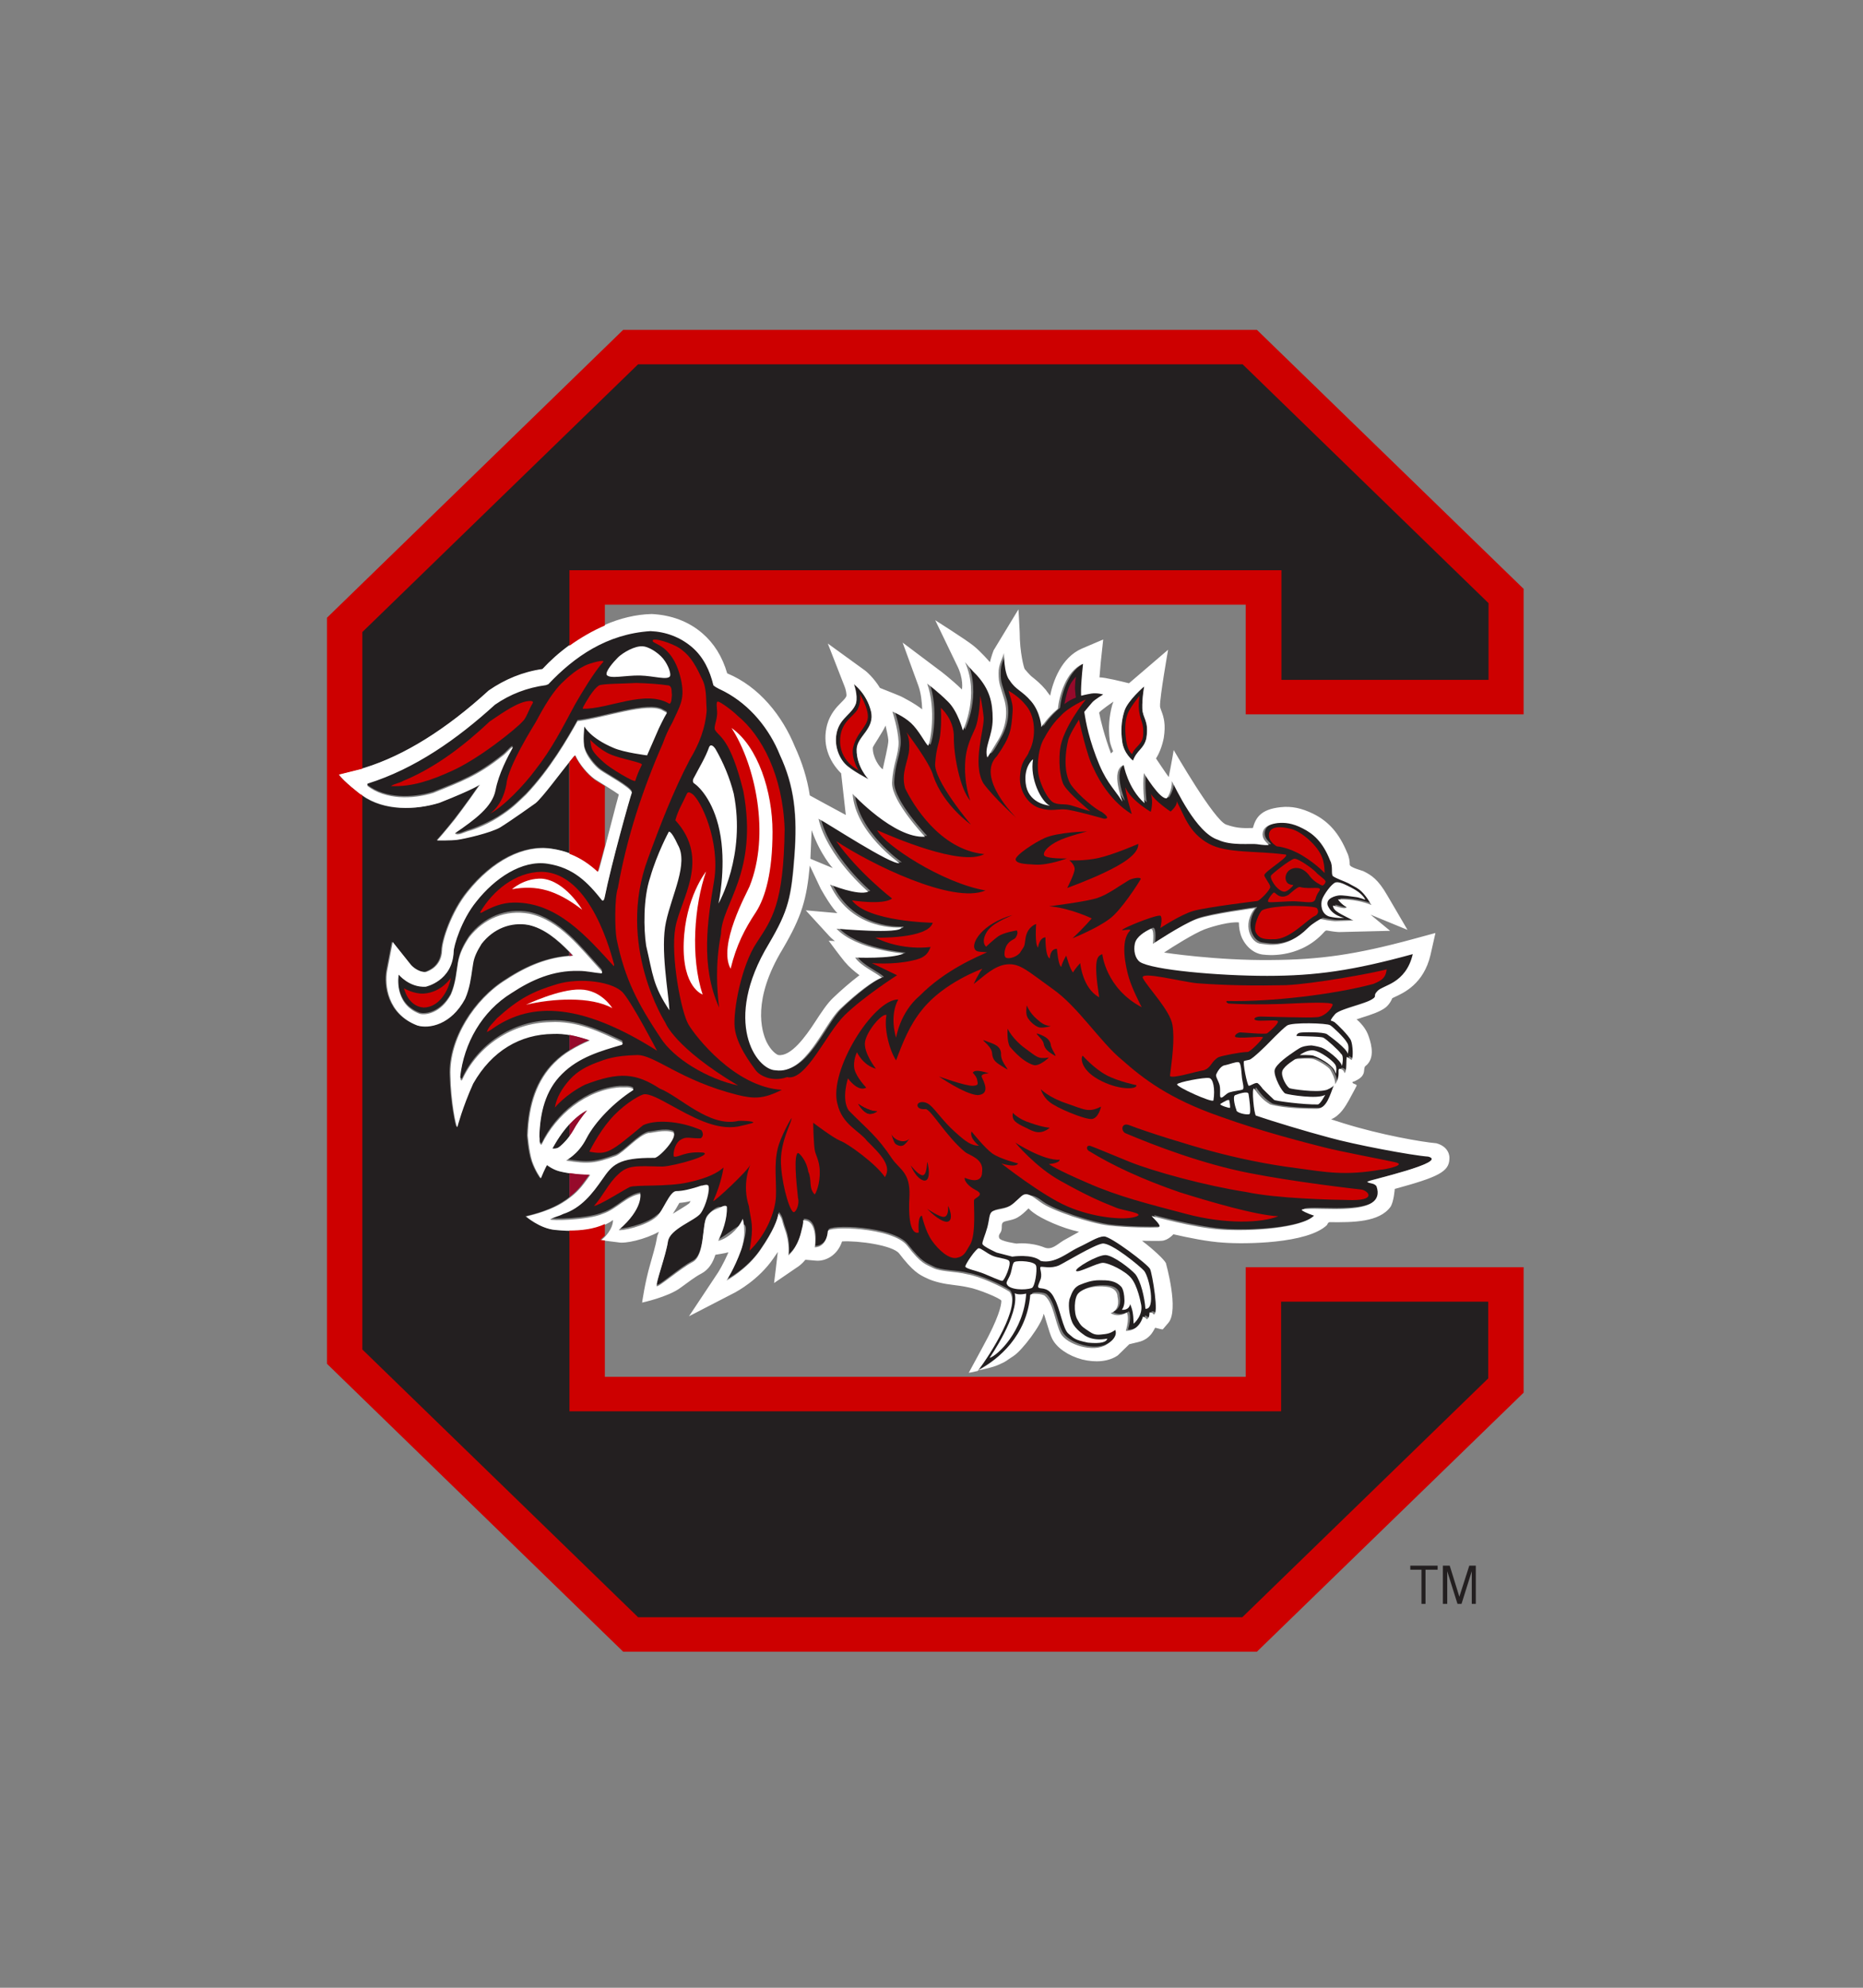 <?xml version="1.0" encoding="utf-8"?>
<!-- Generator: Adobe Illustrator 21.0.2, SVG Export Plug-In . SVG Version: 6.00 Build 0)  -->
<svg version="1.1" id="Layer_1" xmlns="http://www.w3.org/2000/svg" xmlns:xlink="http://www.w3.org/1999/xlink" x="0px" y="0px"
	 viewBox="0 0 600 640" style="enable-background:new 0 0 600 640;" xml:space="preserve">
<rect x="0" y="0" width="600" height="640" fill="#808080" stroke="none"/>
<style type="text/css">
	.st0{fill:#231F20;}
	.st1{fill:#FFFFFF;}
	.st2{fill:#CD0000;}
	.st3{fill:#960A2B;}
</style>
<g id="XMLID_1_">
	<path id="XMLID_3_" class="st0" d="M362.1,229c-1,3.4-1.1,6.5-0.7,9.6c0.4,4.1,3.5,6.3,3.5,6.3c1.3-3.5,3.5-3.7,4.3-7.2
		c0.9-5.8-1.2-6.3-1.3-9.6c-0.1-3.3,0.6-7.1,0.6-7.1S363.1,225.6,362.1,229"/>
	<path id="XMLID_4_" class="st0" d="M269.6,235.3c-1.2,4.4,0.6,8.6,2.6,10.6c2,2.1,7.5,4.9,7.5,4.9s-3.9-3.9-3.8-9.6
		c0.1-4.2,5.9-6.5,4.6-12.3c-1.4-5.8-5.5-8.7-5.5-8.7s1.4,3.4,0.7,6.1C274.6,229.7,270.8,230.9,269.6,235.3"/>
	<path id="XMLID_8_" class="st0" d="M338,259.3C328.5,239,326.5,253.3,338,259.3 M197.8,310.5l-0.1,0.5 M255.8,275.5
		c1-13.2-0.1-22.6-4.7-32.6c-3.4-8.2-9.6-16-17.8-20.4c-1.1-0.6-2.5-1.1-3.6-2c-1.1-4.6-3.2-9.1-7-12.4c-3.8-3.2-8.4-4.9-13.3-5.2
		c-14,0.9-24.5,8.2-32.9,17.1l-0.8,0.2c-6,0.8-11.5,2.9-16.4,6.3c-12.2,11.1-25.7,20.6-41,25.4c-0.1,0.2-0.1,0.7,0,0.8
		c5.7,4.4,14.4,4.3,21.2,2.2c9.1-3.6,14-5.4,22-11.7c1.6-1.1,3.1-3.3,3.6-3c-1.7,3-4.6,8.5-5.6,13.8s-6.5,9.5-13.1,13.9
		c0.9,1,3.3-0.4,4.1-0.6s5.1-1.6,9.8-4.4c4.6-2.9,5.9-4.4,9.1-7.4c7.7-8.1,13.4-17.9,16.6-23.7c8.1-0.8,22.8-6.3,27.5-3.4l1.3,0.7
		c-1,1.6-2.6,5-2.6,5l-3.8,8.7c0,0-7.3-0.9-10.8-2.4c-7.5-3.2-9.4-6.9-9.4-6.9s-0.6,5,0.1,7.2c0.7,2.2,3.1,5.4,5.1,6.9
		s9.6,5.5,10.1,7.2c-0.6,1.6-6.5,22.9-8.8,33.9c-0.1,0.3-0.3,1.1-0.8,0.8c-4.6-5.9-9.2-10.4-17.5-11.8c-8.3-1.3-17.1,4.8-23,12.2
		c-4.8,5.9-7.3,14.3-7.3,16.2c-0.4,9.4-9,11.2-9,11.2c-5.3,0.3-8.7-3.9-8.7-3.9s-1.8,9.4,6.7,12.6c2,0.6,6.9-0.2,10.1-6.1
		c1.6-3.7,1.8-7.5,2.3-10.4s1.8-5.5,3.6-8.2c4.7-6,11.7-9.1,19.4-7.7c9.9,2.2,16.5,11.2,23.1,18.3c0.2,0.2,0.4,0.7,0.1,0.9
		c-2.4-0.2-4.7-0.8-7.3-0.8c-8.2-0.2-15.2,2.8-21.6,7.1c-9.6,5.9-15.4,16.2-16.6,27.1c0.1,0.3-0.1,1.2,0.6,1
		c5-11,16.3-18.5,28.4-18.7c8.5-0.4,15.9,3.1,23.1,6.5c0.3,0.2,0.3,0.6,0,0.8c-6.9,2-13.9,3.9-19.3,9.4c-5.4,5.4-7.1,12.7-7.3,20.4
		c0.3,0.8-0.3,2.2,0.7,2.5c4.6-9.7,14.4-17.7,25.2-18.5c1.4,0.1,3.2-0.3,4.4,0.6l-0.1,0.3c-6.1,3.9-12.1,10.1-15,15.5
		c-2.8,5.4-6.7,7-6.5,7.2c7,1.1,9.4,0.9,15.9-1.5c2.7-1.1,7.4-6.7,10.6-7.4c0.8,0.1,5.3-1.3,7.9-0.2c1.8,1.4-4.8,8.5-6.1,8.2
		c-11.7-0.2-13.5,2.2-16.7,6.9c-3.2,4.6-6.8,9.3-12.7,11.2c-1.3,0.7-2.8,0.9-4.1,1.7c0,0.5,12.2,0.3,17-1.8c4.4-1.4,7.5-5.6,12-6.4
		c0,0,1.1,4.7-6.9,11.6c0.2,0.4,8.6-1.1,12.2-4.3c27.5-19.5,8.6-5,3.7,8.1c-0.6,4.3-4,13.7-3.6,14.3c0.5,0.6,7.5-5.7,11.5-7.7
		c4-2.1,3-12,4.6-14.5c6.8-7.5,6.7,1.5,3.7,7.6c5.2-2.7,11.8-10.7,7.4,3.2c-2.1,5.7-4.6,9.6-4.6,9.6s6.5-3.3,10.8-9.7
		c4.4-6.3,5.5-9.9,5.9-11.9c1.5,2.1,0.9,1.9,2.2,5.5c1.5,4.1,1,8,1,8s2.5-1.7,3.9-6.7c1.1-4,0.9-4.5,0.8-4.6
		c5.1-0.2,3.8,8.7,3.8,8.7s3.7,0.3,4.2-5.1c-0.3-1.9,20.9-1.4,25.6,4.6s5.9,5.9,8.4,7.2c2.5,1.3,7.1,1,11,2
		c3.7,0.6,10.8,3.8,13.5,5.6c3.8,4.4-6.1,20.2-10.2,25.5l-0.3,0.3c0.3-0.2,0.6-0.3,0.9-0.5c6.5-3.6,15.6-11.2,16.7-24.2
		c0.1-0.7,4.2-0.5,4.8,0.3c2.6,2.4,3.1,8.4,5,12s10.6,6.5,14.8,3.6c0,0,3.8-2,2.8-4.7c-1.7,1.1-2.7,1.3-4.8,1.5
		c-2.1,0.2-2.8-0.5-4.5-1.6c-1.7-1-1.9-1.4-3-3.3c-1.1-2-1.1-6.9,0.4-8.3c1.4-1.4,5.2-2.6,9.1-2.1s3.6,3.2,3.6,3.2s1.1,4.1-2.2,5.3
		c2.6,1.6,5.2-0.2,5.2-0.2s1,1.4-0.3,5.9c4.4,0.1,5.5-4.6,5.5-4.6s1,0.4,1.2,0.9c1-0.4,0.9-2.2,0.9-2.2s0.9-0.2,1.3,0.7
		c1.8,0.6-0.4-13.1-1.1-14.6s-12.7-10.5-14.8-10.5c-2.2,0-5.2,2.1-8.5,3.6s-7.3,5.3-11.9,4.3c-2.7-2.3-9.2-1.4-9.2-1.4l-5-1.3
		c0,0-4.5-2-4.6-2.8s0.9-2.8,1.6-5.4c0.7-2.7,0.5-4.2,1.5-5s3.7-0.7,5.7-1.8c4.6-4.1,6.4-3.9,10.1-1.1c3.5,2.6,15.8,6.7,21.9,7.4
		c6.2,0.7,13.5,0.7,15.6,0.6s-1.6-3.1-1.9-3.7c0,0,13.4,3.7,22.4,4.4c9,0.7,25.6-0.3,29.9-4.5c0,0-2.8-0.8-4-1.8l0.2-0.2
		c4.5-1.2,27.6,2.9,23.9-7.5c-1-1.1-2.1-0.7-3-1.4c0.3-0.3,26.5-6.2,19.7-8.1c-5.5-0.5-23.9-4-31.8-6.1c-7.9-2.2-18.4-5.3-23.7-7.1
		c-0.6-0.3-1.5-9.2-0.6-8.7c1.6,2.2,2.7,3.6,5.2,5.1c4.7,1.3,11.5,1.4,14.9,1.4s4.4-4.8,5.6-7.6c-0.5,0.6-2.2,1.6-2.7,1.6
		c-3.2,0.8-10.6-0.3-11.5-0.6c-0.9-0.3-3-3.8-2.4-5.6c0.6-1.8,4.2-3.8,4.2-3.8s4.3-0.4,5.8,0s4.9,2.5,5.4,3.4s1.7,3,1.6,4.7
		c1.9-3,0.6-4.7,1.4-5c0.4,0,1.4,0.3,1.6,1.4c0.8-0.4,0.4-4.7,0.8-5.2c0,0,0.8,0.5,1.5,1c0.6-0.7,0.4-4.7-0.2-6.3
		c-0.7-1.5-4.6-5.4-5.3-5.9c-0.7-0.5-1.2-0.5-1.2-0.5s-0.1-0.5,1.4-2.1c1.4-1.7,9.6-3.1,12.1-4.9c1.4-1.1-0.1-1,1.6-2.7
		s9.1-2.3,11.3-11.8c-19.3,5.3-31.3,7-46.9,7s-37-1.9-41-4.5c-1.4-1.2-2.1-3.6-1.6-5.9s3.3-4,5.1-4.7c1.3-0.2,0.7,4.8,0.7,4.8
		s9.4-6.2,13.9-7.9c4.6-1.7,19-3.6,19-3.6c-4.3,5.3-1.5,11.4,2.1,11.5c1.5,0.1,7.9,2,15-5.2c1.5-1.5,4-2.8,4-2.8
		c2.7,0.6,4.6,0.7,4.6,0.7l6-0.1c-4-2-6.5-3-6.6-4.8c0.2-0.2,3.9,1.5,4.4,0.5c-1.8-1-2.8-2.5-2.8-2.5s5.4-0.4,10.8,1.8
		c-3.3-5.6-4.8-5.4-7.4-7c-1.3-0.7-3.8-1.5-5-2.3c-0.7-0.6,0.2-3.2-0.9-5c-2.4-6-5.5-8.7-8.9-10.4c-3.4-1.7-5.8-1.9-8-1.7
		c-2.3,0.3-4.4,1-4.8,3s1,3,1.9,4c0.1,0.2-1.9,0.1-3.8-0.2c-1.9-0.3-8.3,0.6-12.5-1.4c-7-2.2-13.7-16.8-14.9-18.9
		c0.1,3.3-1.6,5.5-1.6,5.5c-2.2,0.5-7.4-8.1-7.4-8.1c-0.5,4.5,0.2,9.7,0.2,9.7c-5.4-4.8-6.7-12.3-6.7-12.3
		c-4.5,1.7-0.2,11.7-0.4,11.8c-3.5-5.2-5.5-6.5-8.5-14.5s-3.6-12.9-3.8-14.4c0,0,1.8-2.2,2.6-3.1c0.8-0.9,3.5-2.5,3.5-2.5
		s-2.1-0.5-3.8-0.3c-1.8,0.3-3.3,0.7-3.3,0.7s-0.4-1.9,0.6-10.3c-5.6,2.4-7.7,10.5-8.1,14.5c-3.5,2.9-5.3,5.9-5.3,5.9
		s-0.3-4.8-3.3-8.3s-4.9-3.6-6.9-6.7c-2-2.3-1.7-9-1.9-8.8c-0.3,1.6-1.8,3.6-1.7,6.6c-0.1,3.1,0.6,4.1,1.8,8.2
		c1.2,4,0.8,8.6-1.9,13.1c-6.5,12.3-1.8-3.3-1.8-6.7c0-5.5-1-9.6-5.1-14.1c-1.3-1.2-3.8-4.2-3.8-4.2c4.8,10.8-0.7,22-0.7,22
		s-1.6-6.2-4.8-9.3c-3.2-3.1-6.7-5.8-6.7-5.8c3.1,8.3,1,19.3,0.3,20c-1.1-1-3-5-5.5-7.3s-6-3.7-6-3.7s1.9,5.4,2,9.7
		c0.1,4.2-1.9,7.3-2.1,13.3c-0.2,6,10.6,17.3,10.6,17.3c-10,0.6-23.3-13.8-23.3-13.8c0.9,12.4,15.1,22.3,15.1,22.3
		c-2.6,0.7-23.3-12.9-26.1-14.3c2.9,12.3,16,23.5,16,23.5c-3.2,1.4-12.3-2.3-12.3-2.3c7.1,15.2,23,13.8,23,13.8
		c0,2.3-20.9,0.4-20.9,0.4c6.2,6.8,21.6,8,21.6,8c-3.8,1.8-15.6,1.3-15.6,1.3c1.9,2.8,6.6,4.7,8.6,6.5c-2.5,0.7-8.3,5.1-13.6,10.2
		c-5.3,5.1-10.9,21-20.6,19.6c-6.2-0.1-17.3-15.7-2.2-40.7C253.9,292.8,254.8,288.6,255.8,275.5"/>
	<path id="XMLID_9_" class="st0" d="M400.1,113.1H205.4l-94,88.3l5.3,46.1l0.7-0.2c12.9-4.1,26.3-12.4,40-24.9
		c5.2-3.6,11-5.9,17.3-6.9c2.5-2.7,5.4-5.3,8.7-7.7l4.8-19.5l218.6-0.5l2.6,33.7l75.7,3.7l-1.1-31L400.1,113.1z"/>
	<path id="XMLID_10_" class="st0" d="M407.8,450.1l-220.2-1.6l-4.2-52.3c-1.9,0-3.6-0.1-5-0.3c-4.8-0.5-9.2-4.3-9.2-4.3
		c0-0.1,6.5-1.2,11.6-4.4c1-0.6,1.9-1.2,2.6-1.8v-7.7c-0.9-0.1-1.8-0.3-2.8-0.5c-2.6-0.4-4.7-2.2-4.7-2.2s-0.5,0.9-2,4.3
		c0,0-1.7-2.3-2.8-5.5s-1.4-8.3-1.4-8.3c0.3-10.2,3.1-17.9,8.6-23.4c1.6-1.6,3.3-2.9,5.1-4v-4.9c-1.8-0.3-3.7-0.5-5.6-0.4
		c-10.6,0.1-19.7,5.4-25.7,16c-3.4,7.5-5.1,14-5.1,14c-0.3,0-2-8.2-2.2-16.6c-0.5-11.6,7.8-24.6,18-30.9c7-4.6,13.6-7.1,20.5-7.6
		v-1.2c-4-4.1-8.3-7.7-13.4-8.8c-5.7-1-11.2,1.2-15.1,6.1c-1.5,2.3-2.4,4.3-2.7,6.3c-0.1,0.6-0.2,1.2-0.3,1.9
		c-0.4,2.7-0.8,6-2.3,9.5c-4.5,8.4-11.6,9.7-15.3,8.6c-9.7-3.7-10.6-13.1-9.8-17.6l1.8-9.3l5.9,7.4c0,0,2,2.3,4.7,2.3
		c1.3-0.4,5.1-1.9,5.3-7c0.1-3.1,3-12.4,8.3-18.9c8-10,18.1-15.2,27.1-13.8c2.1,0.3,4,0.9,5.8,1.5v-29.6c-2.9,3.7-8.8,11.6-11,13.4
		c-0.1,0.1-8.4,5.9-11.4,7.8c-3.1,1.8-11.5,3.7-13.8,4s-6.5,0.2-6.5,0.2c2.5-2.7,5.7-6.8,5.7-6.8s4-5.1,8.1-11.1
		c0,0-1.7,1.4-13.1,5.9c-7.5,2.3-17.6,2.8-24.8-2.4l-3,178.4l88.8,94.1h197.6l83.5-84.8V414l-75.7-0.5L407.8,450.1L407.8,450.1z"/>
	<path id="XMLID_11_" class="st1" d="M394.5,354.6c-0.3,0.1-1.6,0.9-1.5,0.9c-0.1,0.4,2.8,1.3,3.1,1.2c0.2-0.1-0.1-2-0.2-2.4
		C395.8,353.9,394.8,354.4,394.5,354.6"/>
	<path id="XMLID_12_" class="st1" d="M330.5,253.2c1.3,5.8,7.6,6.2,7.6,6.2c-2.8-1.3-6.5-8.8-5.4-14.9
		C332.6,244.4,329.3,247.2,330.5,253.2"/>
	<path id="XMLID_13_" class="st1" d="M218.3,272c-2.2-4.8-2.9-4.2-2.9-4.2s-3.8,7-6,14.7c-2.3,6.8-2.1,16.7-1.3,22
		c2.2,9.3,2.1,12.7,7.5,20.8c-0.3-5.8-3-19.9-1.1-28.5C216.4,288,221.8,278,218.3,272"/>
	<path id="XMLID_14_" class="st1" d="M213.6,212.1c-1.9-2.3-5.1-4-6.6-4c-2.6-0.2-6.3,2-7.9,3.5c-1.6,1.6-4.2,4.6-3.7,5.7
		c1,1.4,6.1,0.1,10.7,0.2c4.4,0.1,8.9,1.6,9.7,0.2C216.1,216.9,215.4,214.4,213.6,212.1"/>
	<path id="XMLID_15_" class="st1" d="M236.3,255.5c-1.3-5.1-3.3-9.9-5.9-14.4c-0.4-0.6-1.4-1.8-2-0.6c-1.2,3.4-3.2,6.6-4.8,9.7
		c-0.4,0.6-0.7,1.5-0.1,2c2,1.3,6.9,6.5,8.6,17.2c1.7,10.7-0.7,21.5-0.7,21.5S240.3,275.5,236.3,255.5"/>
	<path id="XMLID_26_" class="st1" d="M342.5,399.4c-2.1,1.3-3.7,3.1-6,2.3c-4.7-1.9-9.1-1.3-9.1-1.3s-5.2-0.7-5.6-1.8
		c-0.4-1.1,0.5-1.5,0.7-2.4c0.3-1.1-0.1-2,0.5-2.6s3-0.6,4.7-1.6c1.4-0.8,2.5-1.9,3.4-2.8c0.3-0.3-0.1-0.1,1.8,1.3
		c2.5,1.9,9,4.9,14.6,6.1C347.1,396.9,343.5,398.8,342.5,399.4 M369.2,237.7c-0.8,3.5-3,3.7-4.3,7.2c0,0-3-2.2-3.5-6.3
		c-0.4-3-0.4-6.2,0.7-9.6c1-3.4,6.4-8,6.4-8s-0.7,3.8-0.6,7.1C368,231.4,370.1,231.9,369.2,237.7 M357.4,238.3
		c0.1,1.3,1.1,3.6,1.1,3.6l-0.7,0.7c-2.1-5.6-3.4-10.9-3.8-13.1c-0.1-0.4,4.6-3.6,4.6-3.6l-0.4,1.1
		C357.2,230.7,356.9,234.5,357.4,238.3 M284.3,247.7c-1.1-0.7-3.3-3.9-3.2-7c0-0.4,3.4-5.3,4.1-7.1c0.3,1.4,0.8,3.4,0.9,4.7
		C286.2,239.7,284.6,246,284.3,247.7 M279.7,250.9c0,0-5.5-2.8-7.5-4.9c-2-2.1-3.8-6.2-2.6-10.6c1.2-4.4,5-5.6,6.1-9
		c0.6-2.7-0.7-6.1-0.7-6.1s4.1,3,5.5,8.7c1.4,5.8-4.5,8-4.6,12.3C275.8,246.9,279.7,250.9,279.7,250.9 M268.2,279.5l-7.2-3
		c0-0.3,0.3-6.8,0.4-9.2C264.3,275.4,268.2,279.5,268.2,279.5 M269.7,294l-10.2-0.9l7.6,8.3c0.6,0.7,1.8,1.6,1.8,1.6l-2-0.1
		c0,0,3.6,4.9,5.1,6.7c1.6,1.9,3.1,3.1,4.8,4.4c-2.9,2.2-6,4.9-8.5,7.3c-2,1.9-3.8,4.7-5.7,7.6c-3.3,5.1-7.9,11.3-11.9,10.8
		c-0.5-0.1-2.3-1.2-3.8-4.2c-1.7-3.6-4.7-13.7,5.2-30c6.1-10.4,7.7-15.9,8.7-26.8l3.5,7.4C267.9,292.5,269.7,294,269.7,294
		 M183.4,362c1.6-1.7,3.5-3.4,5.6-4.5c-1.8,2.2-3.3,4.4-4.5,6.5c-0.4,0.7-0.8,1.3-1.2,1.8c-1.4,2-2.9,3.2-3.5,3.6
		c-0.7,0.5-1.8,0.3-1.9,0.4C178,369.8,180,365.7,183.4,362 M218.8,387.3c1.2-0.1,2.5-0.3,3.6-0.6c-0.1,0.3-0.3,0.6-0.5,0.8
		c-0.4,0.4-4.3,2.7-5.2,3.3C217,390.4,218.4,388,218.8,387.3 M462.6,368.1c-4.7-0.4-17.9-2.7-29.8-6.4l-4.1-1.3
		c3-1.3,4.6-4.2,5.7-6.1c0.3-0.6,2.2-4,2.5-4.7c0.3-0.6-1.8-0.6-1.2-1.3c0.5-0.1,0.9-0.3,1.4-0.6c3.2-1.7,1.7-3.7,2.7-4.5
		c0.4-0.3,0.7-0.6,0.9-0.9c2.1-2.7,0.7-7.1-0.2-9.4c-1.1-2.7-3.6-4.7-3.6-4.7c0.6-0.2,1.3-0.4,1.8-0.6c2.9-0.9,5.6-1.8,7.4-3.1
		c1.6-1.2,2.3-3.1,2.3-3.1c0.2-0.1,0.4-0.2,0.6-0.3c3.1-1.4,9.5-4.3,11.7-13.6l1.6-7.1l-7,1.9c-18.7,5.1-30.3,6.7-45.9,6.8
		c-17.7,0.2-34.5-2.4-34.5-2.4c2.5-1.7,9.7-6.2,13.1-7.5c3-1.1,8.3-2.5,11-2.2c0,1.7,0.3,3.4,1,5c1.5,3.2,4.3,5.3,7.3,5.4
		c0.1,0,10.5,1.5,18.4-6.5c0.8-0.8,1.1-1.4,1.7-1.3c2.1,0.4,3.5,0.5,4,0.5l16.3-0.4l-6.3-5.2l11.9,4.9l-6.5-11.1
		c-3-5.2-5.1-6.5-7.7-7.8c-0.4-0.2-4.4-1.2-4.4-2.1c0-1.1-0.2-2.6-0.9-4c-2.5-6-5.8-9.9-10.9-12.4c-3.7-1.8-6.9-2.5-10.5-2.1
		c-6.5,0.7-8,3.5-8.9,6.7c-2.3,0-4.7,0.3-8.6-1.1s-16.7-23.7-16.9-24c0,0-0.6,3.7-1.6,8.7c-0.9-1.2-4.1-6-4.1-6c1-1.5,2-4,2.5-6.6
		c0.7-4.4,0-6.7-0.8-8.8c-0.3-0.8-0.4-1.1-0.4-1.5c-0.1-2.8,2.6-18.1,2.6-18.1s-9.6,8.2-12.6,10.8c-2.4-0.6-7.7-1.9-9.5-1.9l0.4-4.8
		l0.8-7.4l-6.8,2.9c-6.8,2.9-9.4,10.8-10.3,15.2c-0.7-0.9-1.4-1.9-1.4-1.9c-1.7-2-3.1-3.1-4.2-4c-1-0.7-2.3-2.4-2.6-2.7
		c-0.2-0.3-1.6-5.2-1.6-11.9c-0.1-2.5-0.4-7.3-0.4-7.3s-7.8,12.9-8,13.2c-0.6,1.5-1.2,3.8-1.2,3.8s-2.8-3.3-5.3-5.3
		s-12.3-8.2-12.3-8.2l6.9,14.3c2.4,4.6,1.7,8,1.7,8c-3.4-3.3-7.2-6.2-7.4-6.3l-11.7-8.8l5,13.7c0.9,2.4,1.2,5.2,1.3,7.8
		c-2.5-2-6.5-4-6.9-4.2c0,0-4.1-1.7-6.7-2.7c-2-3.3-4.5-5.4-4.8-5.6l-12-8.7L272,221c0.4,0.9,0.7,2.6,0.6,3.1
		c-0.2,0.6-0.9,1.3-1.7,2.1c-1.5,1.5-3.5,3.6-4.5,7.1c-1.6,6,0.3,11.5,4.5,15.7l1.5,13.4c-3.4-1.8-11.6-6.3-11.6-6.3
		c-0.8-5.4-2.5-10.7-4.8-15.7c-4-9.8-11.4-19.3-21.8-23.6c-1.6-5.5-4.3-9.7-8-12.9c-4.4-3.8-10-5.9-16.3-6.2
		c-5.1,0.1-10.3,1.4-15.1,3.5c-4.1,1.7-7.9,4-11.4,6.5c-3.3,2.4-6.2,5-8.7,7.7c-6.3,0.9-12.1,3.3-17.3,6.9
		c-13.7,12.5-27.1,20.9-40,24.9l-0.7,0.2l-7.6,1.9c1.5,2.3,6.9,6.4,6.9,6.4c0.2,0.2,0.5,0.3,0.7,0.4c7.2,5.1,17.3,4.7,24.8,2.4
		c11.4-4.5,13.1-5.9,13.1-5.9c-4.2,6.1-8.1,11.2-8.1,11.2s-3.3,4.1-5.7,6.8c0,0,4.2,0.1,6.5-0.2c2.3-0.3,10.7-2.2,13.8-4
		c3.1-1.9,11.3-7.7,11.4-7.8c2.2-1.8,8-9.7,11-13.4c1-1.3,1.7-2.1,1.8-2c1.4,3,4,6,6.2,7.6c0.3,0.2,1.9,1.2,3.5,2.2
		c1.9,1.2,3.9,2.5,4.3,2.8c-1.1,3.9-2.8,10.8-4.3,16.4c-1.1,4.1-1.9,7.4-2.3,8.4c-2.5-2.4-5.4-4.4-9.1-5.8c-1.7-0.7-3.7-1.2-5.8-1.5
		c-9-1.4-19.1,3.8-27.1,13.8c-5.3,6.5-8.3,15.8-8.3,18.9c-0.2,5-4,6.6-5.3,7c-2.7,0-4.7-2.3-4.7-2.3l-5.9-7.4l-1.8,9.3
		c-0.8,4.5,0.1,13.9,9.8,17.6c3.7,1.1,10.8-0.2,15.3-8.6c1.5-3.4,1.9-6.8,2.3-9.5c0.1-0.7,0.2-1.3,0.3-1.9c0.3-2,1.2-3.9,2.7-6.3
		c3.8-4.9,9.4-7.1,15.1-6.1c5.1,1.1,9.4,4.7,13.4,8.8c0.3,0.4,0.7,0.7,1,1.1c-0.3,0-0.7,0.1-1,0.1c-6.9,0.5-13.5,3-20.5,7.6
		c-10.3,6.3-18.5,19.3-18,30.9c0.1,8.4,1.8,16.6,2.2,16.6c0,0,1.7-6.5,5.1-14c6-10.6,15.2-15.9,25.7-16c1.9-0.1,3.8,0.1,5.6,0.4
		c2.1,0.4,4.2,1,6.3,1.7c-2.1,0.9-4.2,1.9-6.3,3.2c-1.8,1.1-3.5,2.4-5.1,4c-5.5,5.5-8.3,13.2-8.6,23.4c0,0,0.4,5.1,1.4,8.3
		c1.1,3.2,2.8,5.5,2.8,5.5c1.4-3.4,2-4.3,2-4.3s2.1,1.7,4.7,2.2c1,0.2,1.9,0.4,2.8,0.5c2.6,0.4,4.7,0.5,6.4,0.5
		c-2.1,2.9-3.4,4.9-6.4,7.2c-0.8,0.6-1.6,1.2-2.6,1.8c-5.1,3.1-11.6,4.3-11.6,4.4c0,0,4.3,3.8,9.2,4.3c1.4,0.1,3.2,0.3,5,0.3
		c3.6,0.1,7.8-0.4,11.4-2.1c0.8-0.4,1.6-0.8,2.3-1.4c0,0,0.3,2.2-2.3,5.1c-0.4,0.5-0.9,0.9-1.5,1.4l1.5,0.2l4,0.5
		c2.2,0.5,8.6-0.9,13.1-3.4c-0.3,0.7-0.6,1.5-0.7,2.4c-0.3,1.8-1.3,5.3-2.1,8.1c-1.7,5.8-2.6,12.3-2.6,12.3s8.4-1.8,12.4-4.8
		c2.2-1.6,4.8-3.6,6.6-4.5c2.5-1.3,3.8-3.6,4.6-6.1c0,0,3.3-0.5,4.2-0.8c-1.7,4-3.4,6.6-3.4,6.6l-9.3,14l14.9-7.7
		c0.3-0.2,7.5-3.9,12.4-11.1c0.5-0.7,0.9-1.3,1.3-1.9c0,0.3-1.2,10-1.2,10l7.9-5.4c0.3-0.2,1.2-0.9,2.2-2.1l3.5,0.3
		c2.7,0.2,6.7-1.4,8.3-6.2c5.1-0.3,16.3,1.2,18.4,3.9c4.3,5.6,6.3,6.8,9,8c2.2,1.1,5.6,1.8,8.3,2.1c1.6,0.2,3.2,0.4,5,0.8
		c3,0.5,10.5,3.6,10.6,4.3c0,1.6-0.9,5.6-5.9,14.7c-0.8,1.4-1.2,2.3-4.6,8.5c0,0,1.3-0.2,2.9-0.6c4.1-5.3,14-21,10.2-25.5
		c-2.7-1.8-9.8-5-13.5-5.6c-4-1-8.5-0.8-11-2c-2.5-1.3-3.8-1.2-8.4-7.2s-25.9-6.5-25.6-4.6c-0.5,5.4-4.2,5.1-4.2,5.1
		s1.3-8.9-3.8-8.7c0.1,0.1,0.3,0.6-0.8,4.6c-1.4,4.9-3.9,6.7-3.9,6.7s0.5-3.8-1-8c-1.3-3.6-0.7-3.4-2.2-5.5c-0.3,2-1.5,5.5-5.9,11.9
		c-4.4,6.3-10.8,9.7-10.8,9.7s2.5-3.8,4.6-9.6c2.1-5.8,0.6-10.3,0.6-10.3s-0.9,2.5-3.5,4.7s-4.4,2.4-4.4,2.4c1.3-2.6,3-7,2.8-11
		c-0.4-0.5-1.1-0.2-1.6,0c-1.7,1-3.3,0.8-4.9,3.4c-1.6,2.5-0.5,12.4-4.6,14.5c-4,2.1-11.1,8.3-11.5,7.7c-0.5-0.6,3-10,3.6-14.3
		c0.6-4.2,8.9-6.8,10.6-9.2c1.7-2.4,3.1-7.8,2.4-8.9c-0.7-1-5.8,1.8-10.4,1.8c-2.1,0.2-4.2,6.4-6.2,8.2c-3.5,3.2-12,4.8-12.2,4.3
		c8-6.9,6.9-11.6,6.9-11.6c-4.5,0.8-7.6,4.9-12,6.4c-4.8,2.1-17.1,2.3-17,1.8c1.3-0.8,2.8-1,4.1-1.7c5.9-1.9,9.5-6.6,12.7-11.2
		s5-7,16.7-6.9c1.3,0.3,7.9-6.7,6.1-8.2c-2.6-1.1-7.1,0.3-7.9,0.2c-3.2,0.6-7.9,6.2-10.6,7.4c-6.6,2.4-8.9,2.6-15.9,1.5
		c-0.2-0.2,3.7-1.7,6.5-7.2c2.8-5.4,8.9-11.6,15-15.5l0.1-0.3c-1.1-0.9-3-0.5-4.4-0.6c-10.8,0.8-20.6,8.9-25.2,18.5
		c-1-0.3-0.4-1.7-0.7-2.5c0.2-7.7,1.9-15,7.3-20.3c5.4-5.4,12.4-7.4,19.3-9.4c0.3-0.3,0.3-0.6,0-0.8c-7.1-3.4-14.5-7-23.1-6.5
		c-12.1,0.2-23.4,7.6-28.4,18.7c-0.6,0.3-0.4-0.6-0.6-1c1.2-10.9,7-21.2,16.6-27.1c6.4-4.2,13.3-7.3,21.6-7.1c2.6,0,4.9,0.6,7.3,0.8
		c0.4-0.2,0.2-0.7-0.1-0.9c-6.6-7.1-13.2-16.2-23.1-18.3c-7.7-1.4-14.7,1.6-19.4,7.6c-1.8,2.7-3.1,5.3-3.6,8.2
		c-0.5,2.9-0.7,6.6-2.3,10.3c-3.2,5.9-8.1,6.7-10.1,6.1c-8.5-3.2-6.7-12.6-6.7-12.6s3.4,4.2,8.7,3.9c0,0,8.6-1.8,9-11.2
		c0-1.9,2.5-10.3,7.3-16.2c5.9-7.5,14.7-13.5,23-12.2s12.8,5.9,17.5,11.8c0.5,0.3,0.7-0.4,0.8-0.8c2.2-11,8.2-32.3,8.8-33.9
		c-0.5-1.7-8.1-5.8-10.1-7.2s-4.5-4.6-5.1-6.9c-0.7-2.3-0.1-7.2-0.1-7.2s1.8,3.7,9.4,6.9c3.4,1.5,10.8,2.4,10.8,2.4l3.8-8.7
		c0,0,1.6-3.4,2.6-5l-1.3-0.7c-4.7-2.9-19.4,2.5-27.5,3.4c-3.2,5.7-8.9,15.6-16.6,23.7c-3.2,3-4.5,4.5-9.1,7.4
		c-4.6,2.9-9,4.2-9.8,4.4c-0.8,0.2-3.2,1.6-4,0.6c6.6-4.5,12.1-8.6,13.1-13.9c1-5.3,4-10.9,5.6-13.8c-0.4-0.3-2,1.9-3.6,3
		c-8,6.3-12.9,8-22,11.7c-6.8,2.1-15.5,2.2-21.2-2.2c-0.1-0.2-0.1-0.6,0-0.8c15.3-4.8,28.8-14.3,41-25.4c4.9-3.4,10.4-5.5,16.4-6.3
		l0.8-0.3c8.4-8.9,18.9-16.2,32.9-17.1c4.9,0.2,9.5,1.9,13.3,5.1c3.9,3.3,5.9,7.8,7,12.4c1.1,0.9,2.5,1.4,3.6,2
		c8.3,4.4,14.5,12.1,17.8,20.4c4.7,10,5.7,19.4,4.7,32.6c-1,13.2-1.9,17.3-8.3,28.2c-15.1,25-4,40.6,2.2,40.7
		c9.7,1.4,15.3-14.4,20.6-19.6c5.3-5.1,11.1-9.5,13.6-10.2c-2.1-1.8-6.7-3.7-8.6-6.5c0,0,11.8,0.5,15.6-1.3c0,0-15.3-1.2-21.6-8
		c0,0,20.9,1.9,20.9-0.4c0,0-15.8,1.5-23-13.8c0,0,9.1,3.7,12.3,2.3c0,0-13.2-11.2-16-23.5c2.8,1.4,23.5,15,26.1,14.3
		c0,0-14.2-9.8-15.1-22.3c0,0,13.3,14.4,23.3,13.8c0,0-10.7-11.3-10.6-17.3c0.2-6,2.2-9.1,2.1-13.3c-0.2-4.3-2-9.7-2-9.7
		s3.5,1.4,6,3.7s4.5,6.4,5.5,7.3c0.7-0.7,2.7-11.7-0.3-20c0,0,3.5,2.6,6.7,5.8c3.2,3.1,4.8,9.3,4.8,9.3s5.5-11.2,0.7-22
		c0,0,2.5,3,3.8,4.2c4.1,4.6,5.1,8.6,5.1,14.1s-2.9,9.3-1.7,12.4c0,0,0.8-1.2,3.5-5.7s3.1-9.1,1.9-13.1c-1.2-4.1-1.8-5.1-1.8-8.2
		c-0.1-3,1.4-5,1.7-6.6c0.1-0.2-0.1,6.5,1.9,8.8c2,3.1,3.9,3.2,6.9,6.7s3.3,8.3,3.3,8.3s1.8-3,5.3-5.9c0.4-4,2.5-12.1,8.1-14.5
		c-0.9,8.4-0.6,10.3-0.6,10.3s1.5-0.4,3.3-0.7s3.8,0.3,3.8,0.3s-2.7,1.6-3.5,2.5s-2.6,3.1-2.6,3.1c0.3,1.5,0.8,6.4,3.8,14.4
		s5.1,9.4,8.5,14.5c0.1-0.1-4.1-10.1,0.4-11.8c0,0,1.3,7.5,6.7,12.3c0,0-0.7-5.3-0.2-9.7c0,0,5.2,8.7,7.4,8.1c0,0,1.7-2.2,1.6-5.5
		c1.2,2.1,7.8,16.7,14.9,18.9c4.2,2,10.6,1.1,12.5,1.4s3.8,0.4,3.8,0.2c-0.9-1-2.3-2-1.9-4s2.5-2.7,4.8-3c2.3-0.2,4.7,0,8,1.7
		c3.4,1.7,6.5,4.3,8.9,10.4c1,1.8,0.2,4.4,0.9,5c1.1,0.8,3.6,1.6,5,2.3c2.6,1.6,4.1,1.4,7.4,7c-5.3-2.2-10.8-1.8-10.8-1.8
		s1,1.5,2.8,2.5c-0.5,1-4.2-0.7-4.4-0.5c0.1,1.8,2.6,2.7,6.6,4.8l-6,0.2c0,0-1.8-0.1-4.6-0.7c0,0-2.5,1.3-4,2.8
		c-7.1,7.2-13.5,5.3-15,5.2c-3.5-0.1-6.4-6.3-2.1-11.5c0,0-14.4,1.9-19,3.6s-13.9,7.9-13.9,7.9s0.6-5.1-0.7-4.8
		c-1.8,0.8-4.6,2.4-5.1,4.7c-0.5,2.3,0.1,4.8,1.6,5.9c3.9,2.6,25.4,4.5,41,4.5s27.6-1.7,46.9-7c-2.2,9.5-9.7,10.1-11.3,11.8
		c-1.7,1.7-0.1,1.6-1.6,2.6c-2.5,1.8-10.7,3.3-12.1,4.9c-1.5,1.7-1.4,2.1-1.4,2.1s0.5,0.1,1.2,0.5c0.7,0.5,4.6,4.3,5.3,5.9
		c0.6,1.5,0.8,5.5,0.2,6.3c-0.7-0.5-1.5-1-1.5-1c-0.4,0.6,0.1,4.8-0.8,5.2c-0.2-1.1-1.2-1.4-1.6-1.4c-0.8,0.3,0.5,2.1-1.4,5
		c0.1-1.7-1.1-3.8-1.6-4.7c-0.5-0.9-3.9-3-5.4-3.4s-5.8,0-5.8,0s-3.6,2.1-4.2,3.8c-0.6,1.8,1.5,5.3,2.4,5.6
		c0.9,0.3,8.3,1.4,11.5,0.6c0.5,0,2.2-1,2.7-1.6c-1.2,2.8-2.2,7.6-5.6,7.6s-10.2-0.1-14.9-1.4c-2.4-1.4-3.6-2.9-5.2-5.1
		c-0.9-0.5,0,8.4,0.6,8.7c5.3,1.8,15.8,5,23.7,7.1c7.9,2.2,26.3,5.7,31.8,6.1c6.7,1.8-19.5,7.7-19.7,8.1c0.9,0.7,2.1,0.3,3,1.4
		c3.7,10.4-19.4,6.4-23.9,7.5l-0.2,0.2c1.1,0.9,4,1.8,4,1.8c-4.2,4.2-20.9,5.1-29.9,4.5s-22.4-4.4-22.4-4.4c0.3,0.6,4,3.6,1.9,3.7
		s-9.4,0.1-15.6-0.6c-6.1-0.7-18.4-4.8-21.9-7.4s-4.3-2.9-5.5-2.6c-1.1,0.4-2.6,2.5-4.6,3.7s-4.6,1-5.7,1.8c-1,0.8-0.8,2.3-1.5,5
		c-0.7,2.6-1.7,4.6-1.6,5.4s4.6,2.8,4.6,2.8l5,1.3c0,0,6.5-1,9.2,1.4c4.6,1,8.6-2.8,11.9-4.3s6.3-3.6,8.5-3.6s14.1,9,14.8,10.5
		c0.7,1.5,3,15.1,1.1,14.6c-0.4-0.9-1.3-0.6-1.3-0.6s0.1,1.8-0.9,2.2c-0.1-0.5-1.2-0.9-1.2-0.9s-1.1,4.7-5.5,4.6
		c1.3-4.5,0.3-5.9,0.3-5.9s-2.6,1.8-5.2,0.2c3.4-1.2,2.2-5.3,2.2-5.3s0.2-2.8-3.6-3.2c-3.8-0.5-7.6,0.6-9,2.1
		c-1.4,1.4-1.5,6.3-0.4,8.3s1.4,2.3,3,3.4c1.7,1.1,2.4,1.8,4.5,1.6c2.1-0.2,3.1-0.3,4.8-1.5c1,2.6-2.8,4.7-2.8,4.7
		c-4.2,2.8-12.9,0-14.8-3.6c-1.8-3.6-2.3-9.6-5-12c-0.6-0.8-4.8-1-4.8-0.3c-1.1,13-10.2,20.7-16.7,24.2c2.1-0.4,4.7-1,6.3-1.7
		c3-1.3,2.2-1.1,5-2.9s9.1-10.1,9.7-13.5c0.1-0.8,1.8,6.2,2.8,8c1.5,2.9,5.1,5.4,9.6,6.6c4.4,1.1,8.6,0.7,11.5-1.3l3.7-3.6l2.9-0.7
		c4.4-1,5.2-4.7,5.5-4.6c0.8,0.2,2.2,0.6,2.4,0.5l1.8-2.1c3.5-4.1-0.8-19.1-0.8-19.2c-0.5-1.1-4-4.4-7.7-7.2c2.6,0,5.4,0.1,6.3,0
		c2.1-0.1,3.8-2.1,3.8-2.1c4.8,1.1,11.1,2.4,16.2,2.7c6.6,0.5,27,0.4,33.3-5.7c0,0,0.3-0.9,0.8-0.9c7.7,0.1,16,0,19.6-4.9
		c1.1-1.6,1.4-5.8,1.4-5.8c13.9-3.8,17.5-5.5,17.6-9.7C466.9,372.2,466.6,369.2,462.6,368.1"/>
	<path id="XMLID_27_" class="st1" d="M423.1,338.2c-2.2-0.3-4.5,1.5-4.5,1.5s3.5-0.1,4.4,0.2c0.9,0.3,4.1,1.7,6,3.7
		c0.5,0.5,0.8,0.9,1.2,2.1c0.4-1.6,0.1-2.6-0.3-3.1C429,341.3,425.2,338.5,423.1,338.2"/>
	<path id="XMLID_28_" class="st1" d="M418.7,332.5c0.8-0.2,7.6-0.3,8.7,0.5s6.2,4.5,6.7,6.3c0.3-1.8,0.3-2.9-0.4-3.8
		c-0.8-1.4-4.2-4.7-5.3-5.4c-1-0.7-12.3-1-13.9,0.1s-6.5,6.2-6.5,6.2s-4.5,4.5-5.6,4.8s-1.1,0.2-1.7,0.4c-0.6,0.2,1,8,1.5,8
		c0.6,0,2.3-1.3,2.9-0.8c0.7,0.5,1.6,1.8,1.6,1.8s2.4,2.4,3.6,3.5c0.3,0.4,9.7,1.6,14.1,1.5c0.8,0,2.4-3.1,2.4-3.1
		c-2.4,1.5-11.7,0-12.8-0.4c-1.1-0.4-3.8-5.5-3.5-7.5s5.3-5.3,5.3-5.3s2.5-1.8,3.3-2.1c1.4-0.6,3.3-0.6,3.3-0.6s1.7,0.2,3.2,0.7
		s6.1,3.9,6.6,5.9c0.4-1.8,0.4-3.5-0.3-3.9c-0.8-1.2-4.7-4.7-5.7-5.2s-8.6-0.4-8.7-0.6C417.5,333.3,417.9,332.6,418.7,332.5"/>
	<path id="XMLID_29_" class="st1" d="M398.9,342c-0.9-0.2-2.9,0.7-4.5,1c-1.3,0.2-2.4,2.2-2.7,2.9c-0.3,0.7,0.6,1.8,1.1,3.5
		c0.4,1.8-0.2,4,0.5,4s1.5-1.3,2.7-1.7c1.2-0.4,3.5-0.6,4.2-0.9c0.6-0.3,0-2.2-0.2-3.7C399.8,345.7,399.8,342.2,398.9,342"/>
	<path id="XMLID_30_" class="st1" d="M398.2,357.3c-0.3,1,3.5,1.8,4.2,1.4c0.6-0.3-0.1-5.4-0.3-6.5c-0.2-1.1-3.5,0.1-4.3,0.4
		C396.8,353,398,357.1,398.2,357.3"/>
	<path id="XMLID_31_" class="st1" d="M390.8,354.3c0.6-3.7-0.1-7.1-1.4-7.2c-1.5-0.3-9.9,1.3-10.3,2
		C378.7,349.9,390.5,355.2,390.8,354.3"/>
	<path id="XMLID_32_" class="st1" d="M319.4,404.2c-1.9-0.9-3.4-2.3-4.2-2.3c-0.8,0-4.4,5.2-4.3,5.9c0.1,0.7,3.8,1.4,6,2.3
		s5.2,2.3,5.9,2.3s3-5.4,2.2-6.4C324.5,405.2,321.2,405.1,319.4,404.2"/>
	<path id="XMLID_33_" class="st1" d="M330.5,416.5c0,0-2.3,0.6-3.7-0.1c1.6,6.9-8.1,20.8-8.1,20.8
		C321.1,436.6,329.7,428.7,330.5,416.5"/>
	<path id="XMLID_34_" class="st1" d="M334.7,414.7c0.8,0.3,3.2-0.3,4.9,3.4c1.8,3.2,2.7,9.8,4.5,11.3s1.9,2,6.3,2.9
		c4.2,0.4,6-0.2,6.2-1.3c-5.1,1-7.6-1.3-7.6-1.3s-2.7-1.7-3.7-4s-1.4-6.2-0.7-7.8c0.6-1.6,1.2-3.5,3.4-4.3c1.5-0.6,3.5-1.4,6.1-1.4
		s5.1,0,7.1,2.2c0.7,1,0.9,3,0.9,3.5c0.3,2.6-0.8,3.8-0.8,3.8s2.2,0.4,2.7-1.8c0.7,1.8,1,2.8,1.1,6.3c0,0,3.4-2.8,2.3-6.7
		c0,0-1-5.5-3.1-8c-2-2.4-7.1-4.8-9-4.9c-1.8-0.1-8.1,3.4-8.7,2.6s6.9-5.2,9.5-5.1c2.6,0.2,8,4.4,9.6,6.2c1.7,2.3,2.9,7.2,3.2,11.1
		c3.4,0.3,1.3-10-0.4-12.2c-1.1-1.3-10.7-9.3-13.5-8.8s-11.5,5.8-13.9,7c-2.7,1.2-5.4,0.3-5.9,0.5c-0.6,0.2,0.5,1.8,0,3.8
		C334.6,413.4,333.9,414.4,334.7,414.7"/>
	<path id="XMLID_35_" class="st1" d="M332.3,414.7c1-0.4,1.8-5.5,1.4-7.1c-0.3-1.6-5.9-1.8-6.9-1.3c-0.7,0.1-0.9,2.5-1.3,3.7
		c-0.6,1.8-1.7,2.9-1.2,3.5C325.1,415.3,330.1,415.5,332.3,414.7"/>
	<path id="XMLID_36_" class="st1" d="M431.3,288.3c1-0.1,3.8,0.3,5.1,0.5c1.3,0.1,3.3,0.9,3.3,0.9s-0.6-1.9-4.3-3.8
		c-1.8-0.9-3.9-2.1-5.2-1.8c-1.3,0.3-3.9,4-4.4,5.5s-0.4,4.6,2.3,5.5c3,0.7,4.8,0.4,4.8,0.4s-3.9-0.6-5.3-4
		C426.9,289.2,430.2,288.4,431.3,288.3"/>
	<path id="XMLID_37_" class="st2" d="M185.2,243.3c-0.1-0.1-0.8,0.7-1.8,2v29.6c3.7,1.4,6.6,3.5,9.1,5.8c0.3-1,1.2-4.3,2.3-8.4
		v-19.2c-1.6-1-3.2-1.9-3.5-2.2C189.2,249.3,186.6,246.3,185.2,243.3"/>
	<path id="XMLID_38_" class="st2" d="M490.7,189.6l-85.9-83.4H200.7l-95.4,92.7v240.2l95.4,92.7h204.1l85.9-83.4V408h-89.5v35.3
		H194.8v-43.9l-1.5-0.2c0.6-0.5,1.1-1,1.5-1.4v-3.7c-3.6,1.7-7.8,2.1-11.4,2.1v58.2h229.2v-35.3h66.7v24.7l-79.2,76.9H205.5
		l-88.8-86.2V256.1c-0.2-0.2-0.5-0.3-0.7-0.4c0,0-5.4-4.1-6.9-6.3l7.6-1.9v-44l88.8-86.2h194.7l79.2,76.9v24.7h-66.7v-35.3H183.4
		v24.3c3.5-2.5,7.4-4.8,11.4-6.5v-6.7h206.4V230h89.5L490.7,189.6L490.7,189.6z"/>
	<path id="XMLID_39_" class="st3" d="M184.4,307.7c-0.3-0.4-0.7-0.7-1-1.1v1.2C183.7,307.7,184.1,307.7,184.4,307.7"/>
	<path id="XMLID_40_" class="st3" d="M189.7,334.9c-2.1-0.7-4.2-1.3-6.3-1.7v4.9C185.4,336.9,187.5,335.8,189.7,334.9"/>
	<path id="XMLID_41_" class="st3" d="M183.4,385.4c3-2.3,4.3-4.3,6.4-7.2c-1.7,0-3.8-0.1-6.4-0.5V385.4z"/>
	<path id="XMLID_42_" class="st3" d="M183.4,362v3.8c0.4-0.6,0.8-1.1,1.2-1.8c1.1-2.1,2.7-4.3,4.5-6.5
		C186.9,358.6,185,360.3,183.4,362"/>
	<path id="XMLID_43_" class="st2" d="M188.4,214.3c-1.6,0.8-3.8,2.1-6.9,5.1c-4.2,3.7-8.2,11.8-8.9,13s-9,14.3-9.5,20.1
		c-1.3,7.2-5.4,9.5-5.4,9.5c4.2-2,11.1-9.2,14.7-14.1c5.3-6.7,8.7-13.5,12.8-21.1c2-3.5,6.2-10.5,9-13.6
		C195.2,212.1,190,213.5,188.4,214.3"/>
	<path id="XMLID_44_" class="st2" d="M222.2,244.5c2.9-4.8,5-10,5.4-15.9c-0.3-3.5,0.1-7.1-1.6-10.2c-2.7-5.9-4.5-7.8-7-9.6
		c-2.6-1.8-8.9-3.7-8.8-2.5c-0.2,1.2,6.9,1,9.3,13.4c1,5.7-0.6,7.7-3,13c-1.2,2.1-2.2,4.3-3,6.6c-6.5,14.8-11.6,30.2-14.5,46.6
		c-1.1,3-1,13.4-0.4,16.5c2.7,13,6.8,20.7,14.1,31.7c4.3,6.8,15.2,13.3,25,15.4c-20.6-12.3-23.4-20.2-23.4-20.2s-16-25-5.6-52.9
		C212.6,265.7,216.8,254.8,222.2,244.5"/>
	<path id="XMLID_45_" class="st2" d="M192.9,220.7c-0.9,0.6-1.7,1.5-3,3.4c-0.1,0.3-2.5,3.8-2.2,4.1c8.2,0.2,20.1-6.3,27.9-1.6
		c0.8-0.2,0.7-2.3,0.8-2.9c-0.2-1,0.2-2.5-1-3c-3.3-0.5-7-0.7-10.5-0.8C201.9,220.1,193.8,220.1,192.9,220.7"/>
	<path id="XMLID_46_" class="st2" d="M168.4,232.2c1.1-1,1.9-3.7,3.1-5.7c0,0,0.7-0.9-1-0.8c-3.5,0.2-8.1,3.4-12.8,6.6
		c-8.4,7.9-17.6,14.9-27.8,19.1c-1.3,0.8-2.9,0.9-4,1.7c7,0.3,13.2-2,19.2-4.7C154.1,244.5,166.4,234.5,168.4,232.2"/>
	<path id="XMLID_47_" class="st2" d="M211.6,338.3c0,0-7.8-15-10.9-18.6c-3.1-3.6-13.8-5.1-21.4-2.8c-7.6,2.3-12.1,4.5-19.3,11
		c-1,1.3-2.8,2.7-3.2,4.4l1.1-0.6C167.8,324.6,182.7,320,211.6,338.3"/>
	<path id="XMLID_48_" class="st2" d="M363.3,229.5c-0.8,1.9-1.2,4.5-0.6,9c0.5,3.4,1.9,4.3,1.9,4.3c1-2.7,3.6-3,3.6-6.7
		c0.1-3.4-0.8-3.7-1.3-6.9c-0.4-2.3,0.1-5.2,0.1-5.2S364.1,227.6,363.3,229.5"/>
	<path id="XMLID_49_" class="st2" d="M336.3,237.7c-1.7,2.7-2.4,7.9-1.9,11.4c0.6,3.5,3.1,8.6,5.1,9.4c2,0.8,3.5,0.1,6.1,1
		c2.7,0.9,5.5,1.7,5.5,1.7c-2.2-2-8.3-6.9-8.9-9.4c-0.1-0.2-1.5-4.2-0.8-10.5c0.8-6.9,8.3-16.1,8.3-16.1s-5.6,2.4-8.2,5.4
		C338.7,233.2,336.8,236.8,336.3,237.7"/>
	<path id="XMLID_50_" class="st2" d="M204.6,251.4c0.6-1.9,1.1-3.1,2.1-5.1c0.7-0.8-6.5-1.8-10.3-3.5c-3.4-1.5-6.3-4.6-6.3-4.6
		s0.1,1.4,0.4,2.5c0.4,1.5,2.5,3.5,4,4.8C196.4,247.3,204.4,252.1,204.6,251.4"/>
	<path id="XMLID_51_" class="st3" d="M344.2,221.4c-0.8,2-1.4,5.3-1.4,5.3c1.3-1,2.2-1.5,3.7-2.1c0,0-0.2-1.3-0.3-2.9
		c0-1.6,0.3-3.8,0.3-3.8S345,219.4,344.2,221.4"/>
	<path id="XMLID_52_" class="st2" d="M415.8,266.9c-3.5-0.9-6.7-0.9-7.1,1.6c-0.4,2.4,2.5,4,2.5,4s3.7,0.2,8.3,3
		c4.6,2.8,7.1,5.6,7.1,5.6c0-1.6-0.2-3.6-0.8-5C424.5,272.4,419.2,267.7,415.8,266.9"/>
	<path id="XMLID_53_" class="st2" d="M423.7,280.7c-1-1-5.6-4.4-6.9-4.2c-1.4,0.3-7.5,5.1-7.5,5.5c-0.2,0.8,0.8,2.5,1.6,3.4
		c0.7,0.8,1.9,1.8,2.9,1.7c1-0.2,2.4-1.6,2.6-1.9c0.3-0.4-0.3-0.2-0.8-0.4c-2.1-0.4-2.2-3.9,0.3-5c1.5-0.7,4-0.5,6,2.4
		c1.3,1.7,3.5,2.8,3.9,2.9c0.5,0.1,1.2-0.9,1.1-1.4C426.5,282.9,424.6,281.8,423.7,280.7"/>
	<path id="XMLID_54_" class="st2" d="M404.5,300.3c1,1.9,2.6,2.2,5.7,2.1c5.3,0.2,10.9-6.6,13.5-7.6c1.1-0.7,0.9-1.8,0.4-2.4
		s-7-0.8-9.1-0.7c-2.2,0.1-7.1,0.5-8.5,1.4C405.7,293.5,403.4,298.4,404.5,300.3"/>
	<path id="XMLID_55_" class="st2" d="M165.6,290.6c13.9-0.1,23.4,11,32.1,20.5l0.1-0.5c-0.8-2.7-7.3-29.8-23.5-29.9
		c-8.2,0.1-15.6,6-19.7,13.1l0.4,0.1C158.2,292.1,161.6,290.6,165.6,290.6"/>
	<path id="XMLID_56_" class="st2" d="M417.2,290.2c2.7,0.1,5.1,0.6,5.9,0c0.9-0.6,0.3-1.2,1.7-3.2c1.5-2-2.9-0.5-6.1-1.4
		c-0.7-0.2-2.4,1.4-3.7,2.5c-3.1,1.8-4.3-1.1-4.8-0.7c-0.5,0.3-2.3,2.6-1.7,3C409.1,290.7,414.5,290.1,417.2,290.2"/>
	<path id="XMLID_57_" class="st2" d="M442.3,316.8c3.3-1.3,4-2.4,4.3-4.7c-4.3,1.2-23.5,4.7-32.5,5.1c-9.5,0.2-19,0.1-28.3-0.6
		c-5.1-0.4-19-4.2-17.7-1.6c2,3.5,8.7,10.3,9.5,15c0.8,4.8-0.2,11.4-0.8,16.4c0.5,1.1,8.5-1.5,10.9-1.8c2.5-0.9,2.3-2.8,4.7-4.2
		c1.6-0.6,6.8-1.6,9.3-1.7c0.6,0.3,4.4-3.5,5-4.6c0.7-0.7-6,0.3-8.3-0.1c-1.6-0.1,0.1-1.6,1-1.6c0.8,0,8,0.7,8.7,0.3
		c0.7-0.5,4.3-3.6,3.3-4s-5.7,0.2-6.9-0.2c-1.2-0.4-0.1-1.2,1.4-1.2c1.6,0,15.9,0.5,18.2,0.2c1.8,0,4.5-2,5.1-4
		c0.4-1.1-10.5-0.5-13.1-0.4c-2.6,0.2-13.5,0.5-20.5,0l-0.6-0.4c-0.1-0.2,0-0.4,0.2-0.4C409.4,322.6,429.6,320.2,442.3,316.8"/>
	<path id="XMLID_58_" class="st2" d="M270.6,237.7c-0.6,7.3,5.9,10.3,5.9,10.3s-2.3-3.5-1.8-7c1-5,4.6-6.9,4.8-10
		c0.2-3.1-2.6-7.6-2.6-7.6s0.7,2.1-0.7,5C274.7,230.9,271,232.3,270.6,237.7"/>
	<path id="XMLID_59_" class="st2" d="M136.5,319.9c-3.2,0.2-6.4-1.7-6.4-1.7s1.3,5.9,6.4,6.2c4.9-0.1,7.9-5.3,8.7-9.5
		C145.2,314.8,142.3,319.5,136.5,319.9"/>
	<path id="XMLID_60_" class="st2" d="M285,379c2.2-3.5-1-7-5.8-11.7c-2.3-3.1-8-5.2-9.5-11.9c-2.9-10.6,11.6-33.7,19.6-33.6
		c-3,5.5-0.7,12.3-0.7,12.3s1.2-8.1,7.6-13.5c8.3-8.4,18.7-12.6,21.7-14c-2.8-0.2-3.5-0.1-4-1.1c-1-1.8,2-7.9,12.2-10.9
		c-4.1,1.9-7.7,3.4-8.9,6.7c-1,2.5,0.4,3.5,0.4,3.5s2.4-2.3,4-3.4s5.9-1.9,5.9-1.8c0.4,0.8,0.1,1.5-0.4,2.3
		c-0.5,0.7-1.8,0.7-2.9,2.5c-0.6,1.1-1,3.1-0.4,3.8c0.6,0.7,3.2,0.2,4.6-1.3c1.8-2.8,1.4-1.7,1.9-4.9c0.6-3.7,3.4-4.5,3.4-4.5
		s-0.5,6.5,0.6,7.6c0.6-3.5,2.4-3.3,2.4-3.3s-0.1,6.2,1.4,6.8c0.2-3.4,2.3-3.1,2.3-3.1s0.4,5.4,1.4,5.8c0.4-1.8,1.6-3.6,1.6-3.6
		s1.3,4.7,2.2,5.4c0.6-1.2,2.3-3,2.3-3s0.7,8.1,6.1,11c-1.9-12.3-0.7-13.2,1-13.9c0,0,1.1,11,12.7,17.1c0,0-3-5.7-4.1-9.4
		c-1.1-3.6-2.9-12,0.3-15.2c0.9-1.1-4.2,0.6-1.9-0.7c2.3-1.3,11.3-4.8,11.8-4.1c0.6,0.8,0.1,3.1-0.1,3.9c0,0,6.5-4.3,10.6-5.5
		s20.6-3.2,20.6-3.2c0.7,0,4.3-3.6,4.2-4.6c-0.1-1-2.1-3.2-1.9-3.8c0.4-1.4,9.5-6.7,6.4-6.6c-8.9-1.2-18.5-0.3-24.2-3.4
		c-6.7-3.6-8.1-9.6-10.5-13.8c0.5,1.4-1.9,3.4-1.9,3.4s-5-3.3-6.4-5.8c1,2.7,0,5.9,0,5.9c-7.5-4.7-8.1-7.9-8.1-7.9
		c-0.3,1.1,2,8.6,2,8.6s-7.4-3.8-12.4-14.9c-2.1-3.8-4.6-15.5-4.6-15.5c-3,4.7-3.4,6.3-3.4,6.3s-2.5,9,0.7,14.5
		c2.5,3.7,8.5,8.4,10,8.9c3.5,2.5,0.7,2.2,0.7,2.2s-10-2.9-12.7-3c-2.8-0.1-4.1,0.7-7.9-0.4s-6.7-5.6-6.4-10.1
		c0.3-5.5,2.3-6,2.9-8.1c2-3.4,2.6-10.6-0.9-14.8c-1.1-1.4-2.9-3.2-5.7-4.8c1.1,3.6,1.5,4.7,1.3,7c-0.4,5.5-0.6,7.7-5,14
		c-7,7,6.2,19.9,6.2,19.9s-7.1-6.3-10.6-11.1c-3.7-6.4,0.4-17.5,0.1-21.3c-0.4-3.8-1.1-6.9-1.1-6.9s-0.2,7.8-1.9,11.1
		c-1.6,3.4-2.6,6.1-2.9,9.6c-0.6,7.5,1.6,13.1,1.6,13.1c-3.4-3.8-5.4-15.1-5.3-20.4c0.1-5.9-4.2-9.5-4.2-9.5s0.3,3.8-0.1,7.7
		c-0.3,3.9-1.3,4.5-1.7,10c-0.8,5.4,11.5,19.9,11.5,19.9s-8.8-6.1-12.1-15.6c-1-4.2-8.7-14.2-8.7-14.2s1.2,1.8,0.9,5.7
		c-0.3,3.8-2.7,7.4-1.3,12.4c2.4,5,11.1,19.8,25.5,21.2c-7.5,4.1-29.9-5.7-34.5-7.7c2.2,4.6,20.9,17,34.9,19.4
		c-10.6,4.6-37.5-8.8-48.1-15.9c7.1,10.1,18,18.5,18,18.5c-2.9,2.2-12.9,0.6-12.9,0.6c5,6.9,26,7.2,26,7.2
		c-1.6,5.3-18.5,4.8-18.5,4.8c8.9,4.4,17.8,3,17.8,3c-0.8,2.1-1.8,3.6-6,4.4c-6,1.4-12.9,0.8-12.9,0.8l8.1,3.9c0,0-10.9,7-16.9,12.9
		s-12.4,21.3-18.5,19.9c-4.5,1.6-8.7-0.2-10.2-2.3c-1.5-2.1-6.2-8.2-6.7-13.8c-0.5-5.5,2.2-19.9,7.1-27.2c4.8-7.4,8.7-12.2,9-36.6
		c-0.6-17.3-7.4-30.1-15.1-36.4c-1.8-1.8-5.4-4.4-6.3-4.6c-1-0.2-0.1,2.8-0.4,4.6c-0.2,2-1.2,3.9-0.5,4.7c1.3,2.1,4.8,2.6,9,19.5
		c4.9,26.4-7,36.3-7.2,46c-1.9,9.9-1.3,17.9-0.6,23.7c-6.1-13.5-3.7-28.2-1.6-40.9c2-12.7-4.3-26-7.1-27.9c-0.5-0.3-1.3-0.9-1.7,0
		c-1.4,3.1-2.8,5.2-3.7,8.5c11.5,12.6,1.6,25.4,0,34.6c-1.6,9.1,1.9,27.2,4.2,31.1c2.2,3.8,14.9,20.2,30.1,21.1
		c-5.8,2.9-8.8,3-14.4,1.6c-18.3-4.6-26.7-13-32.3-12.8c-7.2,0.2-10,1.3-12.9,2.4s-6.1,2.6-8.7,5.5c-2.6,2.9-4.3,5.9-4.8,9
		c0,0,3.5-4.3,9.8-7.4c11-4.2,16.3-3.7,24,1.3c6.4,2.5,16,12.6,25.3,10.4c0.3-0.1,4.9,0,4.8,0.5c0,0.3-4.6,1.2-4.8,1.3
		c-7.4,1.3-14.9-3.1-22.4-7.2c-2.1-1.1-6.4-3.7-8.3-3.1c-1.9,0.6-7,3.8-10.7,8.2c-3.7,4.3-6.6,10.2-6.6,10.2
		c5.8,1.1,6.7,0.3,17.3-8.5c3.7-1.8,11.5-1.6,18.8,1.6c0.5,0.8,0.8,1.8-0.2,2.6c-3.6,0.1-4.6-0.8-6.7,0.6c-2.1,1.5-2.4,5.6-1.8,5.3
		c1.3,0.3,3.5-1.8,9.3-1.3c3.1,0.8-9.1,4.3-13.1,4.5c-8.9-0.2-11.2-0.5-14.4,2.6c-3.2,3-4.7,6.7-7.7,10.1c1.8-0.2,9.8-5.3,11.5-6.1
		c1.8-0.8,12.2,0,18.8-1.5c6.6-1.4,9.8-3.3,11.4-4.8c0,0-0.5,4.6-3.3,10.8c0.1,0.5,11.2-9.7,12-11.8c-0.3,0.6-2.8,6.5-0.5,13.5
		c0.7,5.4,1.7,5.7,0.2,14.3c5.4-5.2,8.3-12.6,8.5-17.5c0.2-5-0.7-10.3,0.6-15.5c0.9-3.7,4.3-9.8,4.5-9.7c-0.4,2.1-3.3,7-3.5,13.3
		c-0.1,6.2,2.4,15.7,3.9,16.9c0.8,0.6,2.2-2.4,1.6-4.5c-0.6-5.6-1.4-13.8,0-14.5c0.6,0.2,2.8,2.6,3.3,6c1.3,2.8,0,5.3,2.1,7.4
		c0.1-0.1,1.4-2.2,1.6-6.2s-1-5.8-1.5-7.6c-0.5-1.8-0.6-9.3-0.6-9.3s6.3,4.8,8.7,5.8C273,368.1,282.2,374.8,285,379"/>
	<path id="XMLID_63_" class="st2" d="M279,358.3c-1.6-1-2.6-2.9-2.6-2.9s3.2,2.4,6.1,2.4C282.6,357.8,280.7,359.3,279,358.3
		 M363.5,362.2c5.9,2.3,19.1,6.4,26.9,8.5s17.5,4.2,27.1,5.4c9.6,1.3,15.5,2.5,27.2,0.5c1.1,0,8.7-1.5,4.6-2.4s-17.9-3.5-22.9-4.8
		c-5.1-1.3-20.2-5.1-33.4-9.9c-16.7-5.8-24.9-12.3-31.6-18.2c-7-5.7-14.2-17.2-22.4-22.9c-8.1-5.8-10.5-8.3-14.7-7.9
		s-7.7,4.1-10.7,6.3c0,0,1.3-3,2.8-4.9c0,0-12.5,4.4-19.5,13.3c-3.9,4.8-6.1,10.3-8.3,16.2c-2-2.9-4-10-3.1-14.6
		c-1.5-0.6-6.3,5.1-6.9,8.6s3.5,8.7,3.5,8.7c-4.2-1.1-6.1-5.3-6.1-5.3s-1.4,2.7-0.8,5.5c0.7,2.7,3.8,5.9,3.8,5.9
		c-2.8,1.5-5.9-3-5.9-3s-2.2,6.6,0.2,10.3c6.3,6.4,9.1,8.2,14.1,15.7c2.4,3.4,5.8,4.3,5.5,11.9c-0.8,13.8,3,11.7,3,11.7
		s-0.5-5.1,1-5.4c0,0,1.1,5,3.2,8s5.5,6.1,8,5.6c2.6-0.5,2.9-2,4.3-4.2c2.1-3.3,1.1-13.6,1.3-14.4c0.2-0.8,3.7-1.6,0.6-3.2
		c-2.5-1.3-3.8-3-3.6-4c0,0,5.6,2.7,5.6-1.9c0.6-4.3-4.2-5.3-5.5-6.4c-6.1-5-11-13.8-12.7-13.8c0,0-2.2,0.3-2.6-1
		c-0.3-1.3,2.1-1.9,4-0.3s4.3,5.3,7.9,8.5c3.5,3.2,5.4,4.6,7.9,4.6c0,0-3.2-2.4-2.4-4.6c0,0,4.2,5.3,6.7,7.1
		c2.6,1.8,8.3,3.2,8.3,3.2c-0.8,1.5-5.4,0-5.4,0s13.1,10.3,21.2,13.8c8,3.5,17.9,4.6,21.9,3.4s-4.3-2-6.5-3.1
		c-5.3-2.1-9.3-3.9-17.4-8.4c-8.1-4.4-14.7-12.4-14.7-12.4s9.1,5.9,14.3,5.5c-0.2,1.2-3.5,1.4-3.5,1.4s2.3,1.7,12.3,6
		c9.9,4.4,19.6,6.8,32.1,10.1c12.5,3.3,24,2.9,29.5,0.7c-7.1-0.3-21.8-4.6-31.7-7.7c-12.2-4.2-21.8-8.7-29.1-13.2
		c-1.4-0.7-0.9-2.2,0.4-1.7c1.4,0.5,4.5,1.8,12.3,5c7.9,3.2,24.8,7.8,37.8,9.8c9.8,2.1,27.2,2.5,34.1,2.6c8.2,0,4.8-3.2,2.9-3.4
		c-1.9-0.2-21.2-2.4-36-5.3c-14.9-2.9-30.2-8.7-40.1-12.9C360.9,363.8,361.3,361.5,363.5,362.2"/>
	<path id="XMLID_64_" class="st0" d="M183.4,362c-3.4,3.7-5.4,7.8-5.4,7.8c0.1-0.1,1.2,0.1,1.9-0.4c0.6-0.4,2-1.6,3.5-3.6V362z"/>
	<path id="XMLID_65_" class="st0" d="M343.6,355.3c-5.8-1.9-8.4-4.6-8.4-4.6s0.7,2.5,2.8,4.1c2.4,2,11,5.5,13.4,5.5s3.2-4,3.2-4
		C350.6,358.3,349.4,357.3,343.6,355.3"/>
	<path id="XMLID_66_" class="st0" d="M334.4,330.7c1.1,0.5,4-0.3,4-0.3c-2.3-0.3-3.1-1.1-4.6-2.4c-2.3-2-3.1-4.3-3.1-4.3
		s-0.5,2.6,0.2,3.8C330.6,327,331.8,329.6,334.4,330.7"/>
	<path id="XMLID_67_" class="st0" d="M318.1,335.4c-3.8-1.6,1.2,1,1.4,3.6c0.2,2.6,1.3,3.1,4,4.8s-1.2-1.4-1.1-4.3
		S319.6,336,318.1,335.4"/>
	<path id="XMLID_68_" class="st0" d="M332.8,342.9c1.9,0.6,5-2.4,5-2.4c-3.6,0.5-3.7-0.1-7.7-3s-5.6-6.3-5.6-6.3s-0.3,4.2,0.8,5.9
		C325.1,336.7,328.7,341.6,332.8,342.9"/>
	<path id="XMLID_69_" class="st0" d="M313.3,345.4c0,0,1.3,1.3,1.4,2.3s0.8,1.8-1.4,1.9c-2.3,0.1-10.9-3-10.9-3s8.4,5.8,12.5,6
		c4.3-0.3,1.8-4.6,1.3-5.8c-0.5-1.2,2.3-1.2,2.3-1.2S313.9,343.9,313.3,345.4"/>
	<path id="XMLID_70_" class="st0" d="M279,358.3c1.6,1,3.5-0.5,3.5-0.5c-2.9,0-6.1-2.4-6.1-2.4S277.4,357.4,279,358.3"/>
	<path id="XMLID_71_" class="st0" d="M348.7,339.9c-0.7,0.6-0.8,4.9,6.3,8.3c6,2.9,11.3,2.5,11,1.2c0,0-5.9-1.2-9.8-3.3
		C352.2,343.9,348.7,339.9,348.7,339.9"/>
	<path id="XMLID_72_" class="st0" d="M363.4,283.5c-2.9,1.7-6.4,4.4-9.9,5.6s-15.6,2.7-15.6,2.7c6.6,0.5,13.7,3.9,13.7,3.9
		s-2.6,3.1-6.2,6.4c0,0,7.8-3.1,12-6.3c3.6-2.6,9.3-11.5,10-12.8C367.3,282.2,364.2,282.9,363.4,283.5"/>
	<path id="XMLID_73_" class="st0" d="M333.6,278.4c4.1,0.2,10-2,10-2s-7.3,0.2-7.4-1.2c-0.1-1.4,1.9-3.1,4.5-4.4
		c2.7-1.4,9.4-3.1,9.4-3.1s-9.3,0.2-13.6,2.1c-3.4,1.5-9.7,5.7-9.4,7C327.4,278,329.5,278.2,333.6,278.4"/>
	<path id="XMLID_74_" class="st0" d="M335,333.1c-2.9-1.2,0.8,1.2,1.1,2.8c0.3,1.6,1,2.4,3.1,3.7c2,1.3-0.6-1.4-0.8-3.3
		C338.1,334.4,336.2,333.6,335,333.1"/>
	<path id="XMLID_75_" class="st0" d="M289.8,367.3c-2.1-0.6-2.7-2.1-2.7-2.1s0.7,2.6,1.3,3.1c0.6,0.5,1.6,0.8,2.1,0.6
		c0.9,0,2.4-2.3,2.4-2.3S291.9,367.9,289.8,367.3"/>
	<path id="XMLID_76_" class="st0" d="M326.2,358.3c-0.4,2.4,0.8,3.2,4.2,4.8c2.2,1.1,4.5,2.6,7.7,0c0,0-2.2-0.1-6.1-1.5
		C328,360.4,326.2,358.3,326.2,358.3"/>
	<path id="XMLID_77_" class="st0" d="M304.9,393.4c2.8-0.2,0.4-5.6,0.4-5c0.1,0.6,0.2,3.3-1.3,3.4s-5.4-2.6-5.4-2.6
		S302.3,393.2,304.9,393.4"/>
	<path id="XMLID_78_" class="st0" d="M344.4,277c0,0,1.7,1.3,1.7,2.8s-2.4,6.1-2.4,6.1s7.2-2.6,12.5-5.2c4.8-2.3,10.6-5.6,10.4-9
		c0,0-7.8,3.4-12.6,4.5C349.2,277.3,344.4,277,344.4,277"/>
	<path id="XMLID_79_" class="st0" d="M293.3,375.2c0,0,1.6,4.2,4.2,4.9c2.8,0.5,1.2-6.5,1.1-5.9s-0.1,4.4-1.6,4.2
		C295.5,378.1,293.3,375.2,293.3,375.2"/>
	<polygon id="XMLID_80_" class="st0" points="454.2,505.4 457.8,505.4 457.8,516.4 459.1,516.4 459.1,505.4 463,505.4 463,504.1 
		454.2,504.1 	"/>
	<polygon id="XMLID_81_" class="st0" points="470,514.1 466.9,504.1 464.7,504.1 464.7,516.4 466.1,516.4 466.1,505.9 469.4,516.4 
		470.7,516.4 474,505.9 474,516.4 475.3,516.4 475.3,504.1 473.2,504.1 	"/>
	<path id="XMLID_82_" class="st1" d="M220.2,303.5c-0.5,14.6,6.1,16.7,6.1,16.7c-4-12-2.7-28.7,1.1-39.6
		C227.4,280.6,220.7,288.9,220.2,303.5"/>
	<path id="XMLID_83_" class="st1" d="M243.5,293.6c3-4.7,5.3-12.8,5.3-25.8c0-12.9-4.7-27.5-13.2-33.4c7.7,11.9,12.5,34.3,5.8,51
		c-0.8,2-10.3,18.9-6.1,26.5C237.2,304.2,239.8,299.2,243.5,293.6"/>
	<path id="XMLID_84_" class="st1" d="M164.9,286.3c8-1.4,14.2,0.2,22.6,6.6c0,0-5.5-9.4-13-10C168.8,282.7,164.9,286.3,164.9,286.3"
		/>
	<path id="XMLID_85_" class="st1" d="M169.4,323.5c8.5-2,20.8-2.8,27.8,1.1c0,0-3.5-5.9-10.3-6C180.1,318.4,169.4,323.5,169.4,323.5
		"/>
</g>
</svg>

